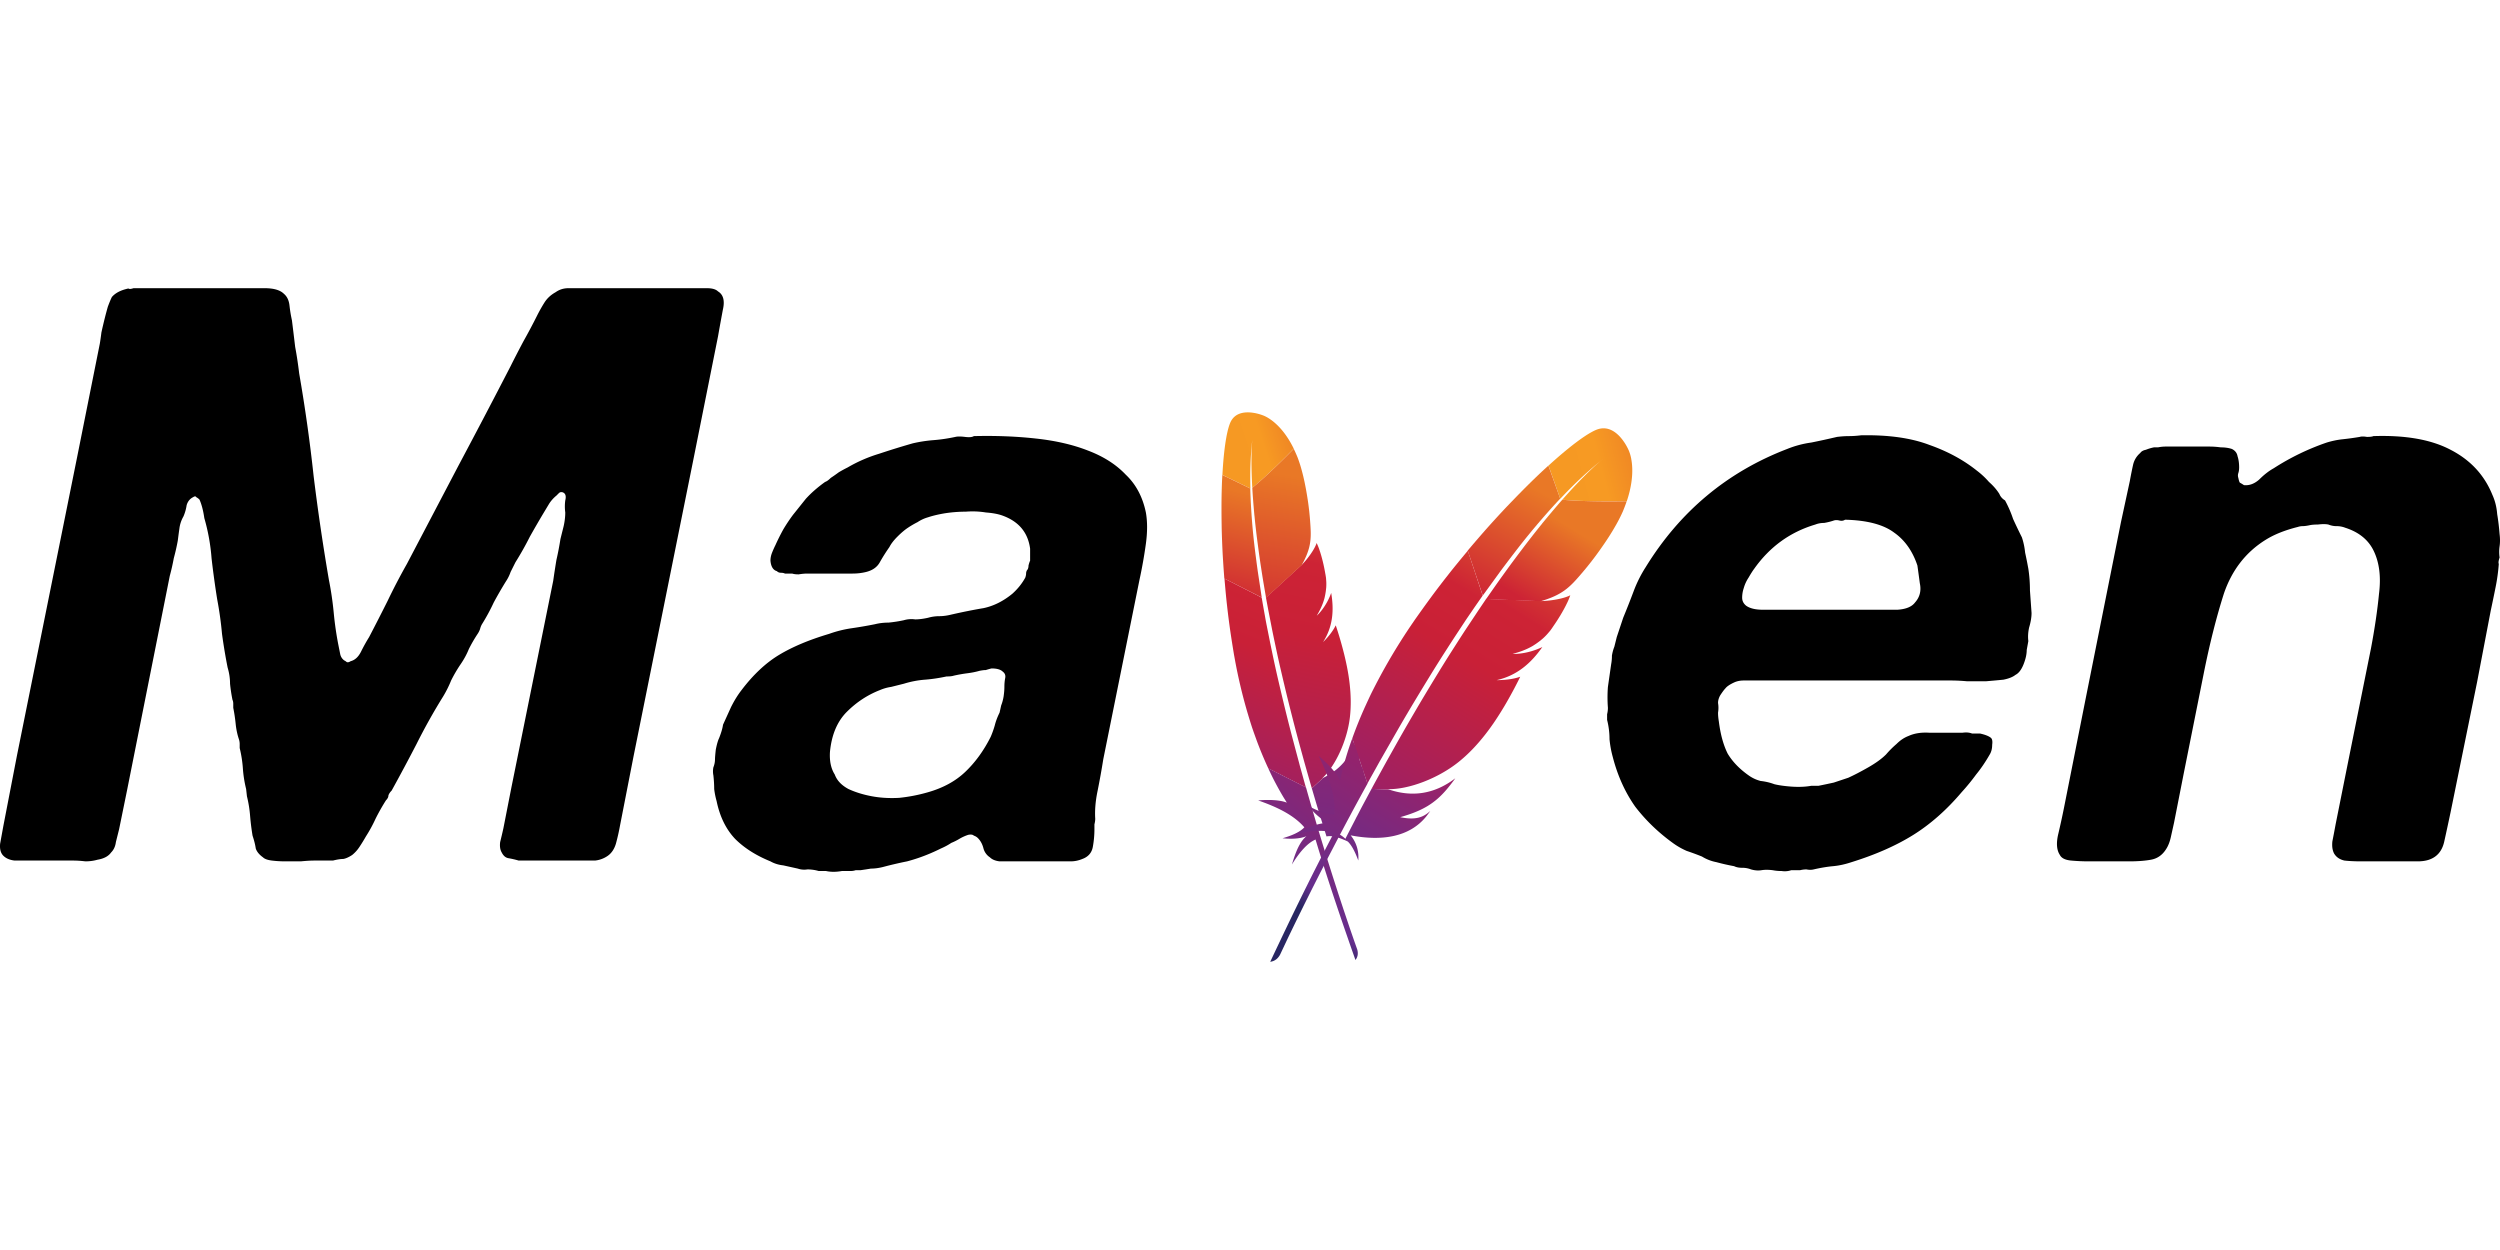 <svg xmlns="http://www.w3.org/2000/svg" viewBox="0 0 512 137.957" width="120" height="60">
  <defs>
    <linearGradient id="a" x1="3.314" x2="22.265" y1="9.593" y2="3.001" gradientTransform="scale(.968 1.033)"
      gradientUnits="userSpaceOnUse">
      <stop offset="0%" stop-color="#F69923" />
      <stop offset="31.23%" stop-color="#F79A23" />
      <stop offset="83.83%" stop-color="#E97826" />
    </linearGradient>
    <linearGradient id="b" x1="3.042" x2="7.577" y1="64.143" y2="9.326" gradientTransform="scale(.573 1.745)"
      gradientUnits="userSpaceOnUse">
      <stop offset="32.33%" stop-color="#9E2064" />
      <stop offset="63.02%" stop-color="#C92037" />
      <stop offset="75.14%" stop-color="#CD2335" />
      <stop offset="100%" stop-color="#E97826" />
    </linearGradient>
    <linearGradient id="c" x1="32.657" x2="37.52" y1="74.156" y2="22.909" gradientTransform="scale(.68 1.471)"
      gradientUnits="userSpaceOnUse">
      <stop offset="0%" stop-color="#282662" />
      <stop offset="9.548%" stop-color="#662E8D" />
      <stop offset="78.82%" stop-color="#9F2064" />
      <stop offset="94.87%" stop-color="#CD2032" />
    </linearGradient>
    <linearGradient id="d" x1="9.052" x2="18.254" y1="66.792" y2="9.394" gradientTransform="scale(.624 1.602)"
      gradientUnits="userSpaceOnUse">
      <stop offset="32.33%" stop-color="#9E2064" />
      <stop offset="63.02%" stop-color="#C92037" />
      <stop offset="75.14%" stop-color="#CD2335" />
      <stop offset="100%" stop-color="#E97826" />
    </linearGradient>
    <linearGradient id="e" x1="19.337" x2="33.359" y1="74.451" y2="40.851" gradientTransform="scale(.721 1.387)"
      gradientUnits="userSpaceOnUse">
      <stop offset="0%" stop-color="#282662" />
      <stop offset="9.548%" stop-color="#662E8D" />
      <stop offset="78.82%" stop-color="#9F2064" />
      <stop offset="94.87%" stop-color="#CD2032" />
    </linearGradient>
    <linearGradient id="f" x1="27.193" x2="32.356" y1="71.229" y2=".65" gradientTransform="scale(.588 1.699)"
      gradientUnits="userSpaceOnUse">
      <stop offset="32.33%" stop-color="#9E2064" />
      <stop offset="63.02%" stop-color="#C92037" />
      <stop offset="75.14%" stop-color="#CD2335" />
      <stop offset="100%" stop-color="#E97826" />
    </linearGradient>
    <linearGradient id="g" x1="14.329" x2="20.11" y1="93.701" y2="7.935" gradientTransform="scale(.626 1.596)"
      gradientUnits="userSpaceOnUse">
      <stop offset="32.33%" stop-color="#9E2064" />
      <stop offset="63.02%" stop-color="#C92037" />
      <stop offset="75.14%" stop-color="#CD2335" />
      <stop offset="100%" stop-color="#E97826" />
    </linearGradient>
    <linearGradient id="h" x1="55.885" x2="78.782" y1="9.664" y2="4.342" gradientTransform="scale(1.071 .934)"
      gradientUnits="userSpaceOnUse">
      <stop offset="0%" stop-color="#F69923" />
      <stop offset="31.23%" stop-color="#F79A23" />
      <stop offset="83.83%" stop-color="#E97826" />
    </linearGradient>
    <linearGradient id="i" x1="28.774" x2="62.014" y1="95.103" y2="9.526" gradientTransform="scale(.844 1.185)"
      gradientUnits="userSpaceOnUse">
      <stop offset="32.33%" stop-color="#9E2064" />
      <stop offset="63.02%" stop-color="#C92037" />
      <stop offset="75.14%" stop-color="#CD2335" />
      <stop offset="100%" stop-color="#E97826" />
    </linearGradient>
    <linearGradient id="j" x1="9.223" x2="37.69" y1="108.171" y2="72.496" gradientTransform="scale(1.158 .864)"
      gradientUnits="userSpaceOnUse">
      <stop offset="0%" stop-color="#282662" />
      <stop offset="9.548%" stop-color="#662E8D" />
      <stop offset="78.82%" stop-color="#9F2064" />
      <stop offset="94.87%" stop-color="#CD2032" />
    </linearGradient>
    <linearGradient id="k" x1="25.749" x2="51.118" y1="79.596" y2="2.909" gradientTransform="scale(.748 1.336)"
      gradientUnits="userSpaceOnUse">
      <stop offset="32.33%" stop-color="#9E2064" />
      <stop offset="63.02%" stop-color="#C92037" />
      <stop offset="75.14%" stop-color="#CD2335" />
      <stop offset="100%" stop-color="#E97826" />
    </linearGradient>
    <linearGradient id="l" x1="11.187" x2="21.68" y1="65.245" y2="29.393" gradientTransform="scale(.66 1.515)"
      gradientUnits="userSpaceOnUse">
      <stop offset="0%" stop-color="#282662" />
      <stop offset="9.548%" stop-color="#662E8D" />
      <stop offset="78.82%" stop-color="#9F2064" />
      <stop offset="94.87%" stop-color="#CD2032" />
    </linearGradient>
    <linearGradient id="m" x1="6.527" x2="65.146" y1="107.654" y2="15.83" gradientTransform="scale(1.011 .989)"
      gradientUnits="userSpaceOnUse">
      <stop offset="32.33%" stop-color="#9E2064" />
      <stop offset="63.02%" stop-color="#C92037" />
      <stop offset="75.14%" stop-color="#CD2335" />
      <stop offset="100%" stop-color="#E97826" />
    </linearGradient>
    <linearGradient id="n" x1="5.77" x2="53.837" y1="82.415" y2="25.258" gradientTransform="scale(1.177 .849)"
      gradientUnits="userSpaceOnUse">
      <stop offset="32.33%" stop-color="#9E2064" />
      <stop offset="63.02%" stop-color="#C92037" />
      <stop offset="75.14%" stop-color="#CD2335" />
      <stop offset="100%" stop-color="#E97826" />
    </linearGradient>
  </defs>
  <g fill="none">
    <path fill="url(#a)"
      d="M1.782 2.143c-.186.439-.362 1.006-.526 1.69l-.12.534c-.04.186-.078.378-.115.578l-.11.618-.106.66-.099.698-.093.737-.088.773-.081.81-.038.417-.072.861-.064.894-.058.926-.026.475 5.736 2.776c-.087-3.349.021-6.515.323-9.425l.059-.518-.04.475-.052.785-.019.375-.031.855-.012.481-.013 1.07.002.898.014.982.016.7.037 1.123.034.796.042.835.024.432c1.068-.871 2.348-2.015 3.678-3.265l.893-.848c.15-.143.3-.287.449-.432l.896-.874.885-.878.862-.872.83-.854c-.917-1.875-1.907-3.253-2.827-4.26l-.304-.321c-.201-.206-.398-.394-.588-.565l-.282-.246-.272-.222c-.09-.07-.176-.137-.261-.2l-.25-.178-.235-.159-.326-.202-.29-.162-.324-.16-.242-.104-.442-.16-.323-.104L7.52.3l-.24-.06L7.02.18a9.492 9.492 0 0 0-.137-.028l-.287-.05-.3-.044C4.709-.139 2.66.07 1.782 2.143z"
      style="fill:url(#a)" transform="translate(250.163 25.432)" />
    <path
      d="m267.076 96.869-.796-2.909-.702-2.59-.3-1.139-.581-2.248-.562-2.202-.56-2.262-.27-1.114-.52-2.185-.523-2.24a250.603 250.603 0 0 1-.726-3.249l-.455-2.131-.22-1.045-.306-1.487-.68-3.497-.145-.78-.295-1.532-.09-.507-.069-.367-.275.25-.57-.282.04.187c.125.763.255 1.532.395 2.306l.468 2.501.122.683c.266 1.4.54 2.794.834 4.195l.3 1.403a312.03 312.03 0 0 0 1.24 5.64 296.46 296.46 0 0 0 1.303 5.498c.297 1.217.595 2.421.9 3.618l.46 1.79c.479 1.873.962 3.718 1.466 5.524.105.406.221.828.342 1.223l.6 2.176c.2.718.401 1.428.606 2.136l.92.461.306-.273c-.007-.043-.014-.086-.037-.117-.609-1.85-1.124-3.672-1.62-5.435z" />
    <path fill="url(#b)"
      d="M7.423 32.522a284.93 284.93 0 0 1-.725-5.632 126.997 126.997 0 0 1-.442-4.538l-.102-1.34a1.686 1.686 0 0 1-.002-.103 117.149 117.149 0 0 1-.257-5.323L.17 12.826l-.015.35-.039.729c-.057 1.371-.099 2.828-.111 4.36-.014 1.727.002 3.528.034 5.414.04 1.735.111 3.545.205 5.385.07 1.182.146 2.373.233 3.579l.105 1.394 7.658 3.88-.27-1.807z"
      style="fill:url(#b)" transform="translate(250.163 25.432)" />
    <path fill="url(#c)"
      d="m18.5 76.992.118.409.76 2.584c.11.367.22.736.333 1.107l.363 1.175.124.423c.022.069.046.137.072.206l1.234 3.954c1.093-.226 2.424.181 3.831.795l.567.256c-1.036-1.246-2.47-2.08-4.183-2.273 4.69-3.128 7.776-7.157 7.343-11.964a16.477 16.477 0 0 0-.19-1.312c-.07 1.772-.777 3.073-2.827 4.463l-.253.167c2.12-3.731 2.704-6.263 2.453-9.535-.062-.777-.158-1.6-.301-2.486-.678 4.872-3.295 8.026-7.123 9.892z"
      style="fill:url(#c)" transform="translate(250.163 25.432)" />
    <path fill="url(#d)"
      d="m15.753 71.273-.488-1.826-.98-3.696a360.716 360.716 0 0 1-1.358-5.409 592.899 592.899 0 0 1-1.304-5.497 255.47 255.47 0 0 1-1.24-5.642l-.388-1.865-.746-3.732a80.41 80.41 0 0 1-.373-2.023 236.5 236.5 0 0 1-.61-3.467l-.042-.188L.61 34.041l.024.242c.003.042.005.084.003.125.154 1.725.303 3.476.507 5.236.2 1.787.427 3.579.693 5.39.225 1.526.467 3.041.72 4.572l.166.917a106.947 106.947 0 0 0 2.569 10.878c.331 1.11.656 2.178.988 3.191l.295.853.61 1.698A76.634 76.634 0 0 0 9.59 72.92l7.696 3.9c-.41-1.416-.789-2.854-1.206-4.313l-.213-.817z"
      style="fill:url(#d)" transform="translate(250.163 25.432)" />
    <path fill="url(#e)"
      d="M9.703 73.175a60.86 60.86 0 0 0 3.056 5.752l.62 1.002c-.73-.294-1.652-.44-2.548-.505l-.445-.026a18.602 18.602 0 0 0-.219-.009l-.427-.009-.601.002-.538.016-.452.023-.632.052c-.006.001-.008.001-.007.002 3.891 1.35 7.304 3.002 9.457 5.508-.856.942-2.457 1.658-4.47 2.241 1.498.163 2.64.096 3.464-.038l.333-.061c.053-.01.103-.022.153-.033l.276-.068.239-.07.29-.101.148-.061c-1.236 1.03-2.01 2.787-2.653 4.756l-.222.703-.108.356c1.637-2.676 3.262-4.448 4.843-5.126 1.767 5.858 3.81 12.092 6.052 18.597l1.048 3.021c.354 1.013.713 2.033 1.076 3.058.521-.673.58-1.417.361-2.175l-.717-2.026-.817-2.366-1.265-3.754-1.036-3.147-1.146-3.552-1.094-3.465-1.004-3.247-.739-2.431-.6-2.008c-.081-.263-.155-.531-.234-.803l-.226-.745-.65-2.243-.66-2.307-.296-1.064-.012-.015-7.697-3.9c.018.068.037.123.06.18z"
      style="fill:url(#e)" transform="translate(250.163 25.432)" />
    <path fill="url(#f)"
      d="m9.135 38.082.136.746c.1.508.19 1.02.288 1.536l.833 4.272.306 1.488.445 2.102.23 1.073c.23 1.065.472 2.146.726 3.25l.523 2.24.52 2.185.27 1.114.56 2.261.558 2.198c.284 1.11.576 2.24.884 3.39.225.85.459 1.713.698 2.586l.8 2.914.605 2.142.625 2.188c.106.368.212.738.32 1.108.007.043.015.086.038.117l2.321-2.139-.056.024-.124.06c2.756-2.602 5.117-7.816 5.657-12.515.248-2.165.225-4.469-.072-6.982-.215-1.873-.596-3.841-1.12-5.971a76.634 76.634 0 0 0-1.708-5.853c-.426.869-1.031 1.724-1.773 2.558l-.402.44-.138.144-.291.293c2.032-3.16 2.274-6.552 1.67-10.074-.369 1.044-1.094 2.592-2.297 3.983-.154.185-.335.367-.516.548-.032.023-.058.053-.09.084l-.056.047c.674-1.123 1.172-2.19 1.492-3.27.05-.15.09-.303.124-.455l.05-.23c.082-.35.136-.704.19-1.058l.078-.685c.03-.403.039-.817.02-1.238l-.054-.774a2.187 2.187 0 0 0-.022-.171l-.08-.496a6.433 6.433 0 0 0-.045-.234 35.59 35.59 0 0 0-.508-2.469l-.167-.653-.151-.551-.197-.653-.255-.764a6.746 6.746 0 0 0-.081-.222l-.155-.385c-.049-.119-.096-.227-.141-.325l-.127-.26a2.318 2.318 0 0 1-.098.306l-.07.155c-.48 1.126-1.595 2.67-2.612 3.754-.016.012-.031.023-.035.05l-.21.21a2.482 2.482 0 0 0-.106.119l.04-.078-7.315 6.699c.062.05.07.094.065.121z"
      style="fill:url(#f)" transform="translate(250.163 25.432)" />
    <path fill="url(#g)"
      d="M6.306 15.454c.03.534.064 1.09.105 1.67L6.5 18.31c.016.202.032.407.05.615l.108 1.273.06.657.017.212a.78.78 0 0 0 .018.1c.062.653.13 1.324.207 2.017l.162 1.413c.058.48.119.971.183 1.473l.304 2.298c.143 1.043.297 2.125.469 3.252l.133.854c.131.87.277 1.761.431 2.675l.482 2.819 7.316-6.699c1.525-2.763 1.858-4.482 1.838-6.618-.008-.43-.028-.878-.056-1.336l-.031-.462a57.567 57.567 0 0 0-.661-5.776c-.3-1.858-.668-3.643-1.089-5.171a27.429 27.429 0 0 0-.838-2.624 29.788 29.788 0 0 0-.807-1.825l-.83.847c-.14.143-.284.286-.427.43l-.874.872-.891.874-.897.865-.448.426-.886.831a69.968 69.968 0 0 1-3.237 2.85z"
      style="fill:url(#g)" transform="translate(250.163 25.432)" />
    <path fill="#000"
      d="M212.12 30.787c4.061.439 7.628 1.262 10.702 2.47 3.182 1.207 5.762 2.853 7.737 4.939 2.086 1.975 3.458 4.555 4.116 7.738.33 1.865.33 4.006 0 6.42a95.863 95.863 0 0 1-1.317 7.409l-7.408 36.714c-.33 2.085-.714 4.226-1.153 6.42-.439 2.086-.604 4.007-.494 5.763 0 .33-.055.713-.164 1.152v.988c0 1.208-.11 2.415-.33 3.622-.22 1.208-.933 2.03-2.14 2.47a6.202 6.202 0 0 1-2.47.494h-14.487c-.879-.11-1.537-.384-1.976-.824a3.149 3.149 0 0 1-1.317-1.81c-.22-.879-.604-1.592-1.153-2.14a2.067 2.067 0 0 0-.823-.495c-.22-.22-.604-.274-1.152-.164a9.1 9.1 0 0 0-1.811.823c-.55.33-1.098.604-1.647.823-.658.44-1.372.823-2.14 1.152-.658.33-1.372.659-2.14.988a34.988 34.988 0 0 1-4.775 1.647c-1.646.329-3.292.713-4.939 1.152-.878.22-1.701.33-2.47.33-.658.11-1.371.219-2.14.329h-.987c-.33.11-.659.164-.988.164h-1.811c-1.208.22-2.305.22-3.293 0h-1.482a8.356 8.356 0 0 0-2.305-.329 4.053 4.053 0 0 1-1.975-.165l-2.964-.658c-.987-.11-1.866-.384-2.634-.823-2.963-1.208-5.378-2.744-7.244-4.61-1.866-1.976-3.128-4.555-3.786-7.738a16.384 16.384 0 0 1-.494-2.47c0-.878-.055-1.81-.165-2.798a4.157 4.157 0 0 1 0-1.647c.22-.549.33-1.097.33-1.646 0-.33.054-.988.164-1.976.22-1.097.439-1.866.658-2.305.44-1.097.714-2.03.824-2.798l1.646-3.622c.659-1.318 1.372-2.47 2.14-3.458 2.415-3.183 4.994-5.597 7.738-7.244 2.744-1.646 6.147-3.073 10.208-4.28a23.617 23.617 0 0 1 4.61-1.153 87.393 87.393 0 0 0 4.774-.823c.878-.22 1.81-.33 2.799-.33 1.097-.11 2.14-.274 3.128-.493a5.48 5.48 0 0 1 2.305-.165c.768 0 1.646-.11 2.634-.33a8.355 8.355 0 0 1 2.305-.328c.768 0 1.591-.11 2.47-.33 2.414-.548 4.61-.987 6.585-1.317 2.085-.439 4.06-1.427 5.927-2.963 1.097-.988 1.975-2.086 2.634-3.293.11-.33.165-.604.165-.823 0-.22.054-.44.164-.659.22-.22.33-.548.33-.987.11-.44.219-.769.329-.988v-2.47c-.44-3.293-2.305-5.543-5.598-6.75-.878-.33-2.03-.549-3.457-.658a17.022 17.022 0 0 0-4.116-.165c-1.427 0-2.854.11-4.28.33-1.318.219-2.47.493-3.458.822a7.596 7.596 0 0 0-2.14.988c-.659.33-1.317.714-1.976 1.153-.659.439-1.372 1.042-2.14 1.81-.769.769-1.317 1.482-1.647 2.14a35.89 35.89 0 0 0-1.975 3.129c-.55.988-1.482 1.646-2.8 1.976-.877.22-1.81.329-2.798.329h-9.22c-.548 0-1.152.055-1.81.165-.55 0-.988-.055-1.318-.165h-1.481c-.22-.11-.494-.165-.824-.165-.329 0-.603-.11-.823-.329-.768-.22-1.207-.933-1.317-2.14 0-.55.11-1.098.33-1.647.219-.548.438-1.042.658-1.481a45.962 45.962 0 0 1 1.646-3.293 34.697 34.697 0 0 1 1.976-2.964l1.317-1.646 1.317-1.646c1.098-1.208 2.415-2.36 3.951-3.458.33-.11.714-.384 1.153-.823a37.127 37.127 0 0 0 1.646-1.152c.549-.33 1.153-.659 1.811-.988a29.998 29.998 0 0 1 6.421-2.799c2.305-.768 4.61-1.482 6.915-2.14a28.857 28.857 0 0 1 4.28-.659c1.427-.11 2.909-.329 4.446-.658.439-.11 1.097-.11 1.975 0 .878.11 1.482.055 1.811-.165 4.5-.11 8.726.055 12.677.494zm183.035 1.317c3.731 1.317 6.97 3.073 9.713 5.268a16.201 16.201 0 0 1 2.47 2.305c.878.769 1.591 1.592 2.14 2.47.22.549.604.988 1.152 1.317a23.235 23.235 0 0 1 1.647 3.787c.549 1.207 1.152 2.47 1.81 3.786.33.988.55 2.03.66 3.128.219.988.438 2.086.658 3.293.22 1.427.33 2.909.33 4.445l.328 4.61c0 .878-.164 1.866-.494 2.964-.22.987-.274 1.92-.164 2.798l-.33 1.811c0 .878-.219 1.866-.658 2.964-.439 1.097-.988 1.81-1.646 2.14-.55.44-1.372.768-2.47.988-1.097.11-2.305.22-3.622.33h-3.787a36.646 36.646 0 0 0-3.292-.165h-42.476c-.659 0-1.263.11-1.811.329-.988.439-1.647.878-1.976 1.317-.22.22-.549.658-.988 1.317-.33.549-.494 1.098-.494 1.646.11.659.11 1.317 0 1.976 0 .549.055 1.152.165 1.811.33 2.634.933 4.83 1.81 6.585.989 1.647 2.415 3.129 4.281 4.446a7.244 7.244 0 0 0 2.47 1.152c.988.11 1.92.33 2.799.659.878.22 2.03.384 3.457.493 1.537.11 2.909.055 4.116-.164h1.482c1.097-.22 2.14-.44 3.128-.659l2.963-.988c1.208-.548 2.58-1.262 4.116-2.14 1.537-.878 2.744-1.756 3.622-2.634a19.702 19.702 0 0 1 2.14-2.14c.769-.769 1.592-1.317 2.47-1.647 1.207-.548 2.634-.768 4.28-.658h6.75c.769-.11 1.427-.055 1.976.165h1.647c.987.219 1.7.493 2.14.823.33.22.439.713.33 1.481 0 .769-.165 1.427-.495 1.976-.878 1.537-1.81 2.909-2.799 4.116a42.98 42.98 0 0 1-2.963 3.622c-3.073 3.622-6.366 6.53-9.878 8.726-3.512 2.195-7.738 4.06-12.677 5.597-1.317.44-2.58.714-3.787.823-1.207.11-2.524.33-3.951.659-.44.11-.933.11-1.482 0-.439 0-.878.055-1.317.165h-1.81a4.054 4.054 0 0 1-1.977.164 9.252 9.252 0 0 1-1.81-.164c-.879-.11-1.647-.11-2.305 0-.659.11-1.372.055-2.14-.165a4.834 4.834 0 0 0-1.812-.33c-.658 0-1.207-.109-1.646-.329a42.986 42.986 0 0 1-3.622-.823 8.79 8.79 0 0 1-2.964-1.152 56.912 56.912 0 0 0-3.128-1.153 15 15 0 0 1-2.634-1.481c-3.073-2.195-5.707-4.72-7.902-7.574-2.086-2.963-3.622-6.366-4.61-10.207a20.956 20.956 0 0 1-.659-3.622c0-1.317-.164-2.634-.494-3.951v-1.153c.11-.439.165-.878.165-1.317a27.823 27.823 0 0 1 0-4.28l.659-4.61a9.25 9.25 0 0 0 .164-1.811c.11-.659.275-1.262.494-1.811l.494-1.976 1.317-3.951a183.59 183.59 0 0 0 2.14-5.433 25.958 25.958 0 0 1 2.47-4.94c7.024-11.414 16.683-19.481 28.976-24.2a20.606 20.606 0 0 1 4.939-1.318c1.646-.33 3.402-.713 5.268-1.152.878-.11 1.702-.165 2.47-.165.768 0 1.591-.055 2.47-.165 5.597-.11 10.262.55 13.994 1.976zM54.193 0c1.866 0 3.183.384 3.951 1.152.659.55 1.043 1.372 1.153 2.47.11.988.274 1.976.493 2.963.22 1.757.44 3.568.659 5.433.33 1.757.604 3.568.823 5.433a324.492 324.492 0 0 1 2.964 21.074 449.55 449.55 0 0 0 3.128 21.238c.439 2.195.768 4.445.988 6.75.219 2.305.548 4.555.987 6.75l.33 1.647c.11.548.384.987.823 1.317.22.11.384.22.494.329.22.11.494.055.823-.165.878-.22 1.591-.878 2.14-1.975a35.89 35.89 0 0 1 1.646-2.964 482.874 482.874 0 0 0 3.787-7.408 125 125 0 0 1 3.951-7.574L93.87 36.385c3.622-6.805 7.19-13.61 10.701-20.415a218.48 218.48 0 0 1 2.635-5.104 122.4 122.4 0 0 0 2.798-5.268 31.84 31.84 0 0 1 1.482-2.635c.549-.878 1.317-1.591 2.305-2.14.768-.549 1.646-.823 2.634-.823h28.318c1.097 0 1.866.22 2.305.659 1.097.658 1.427 1.92.987 3.786-.329 1.756-.658 3.567-.987 5.433l-4.94 24.696-12.347 61.244-2.799 14.324a42.991 42.991 0 0 1-.823 3.622c-.33 1.097-.878 1.92-1.647 2.47a5.495 5.495 0 0 1-2.634.987h-15.64a19.525 19.525 0 0 0-2.14-.494c-.55-.11-.988-.494-1.318-1.152-.329-.55-.439-1.263-.329-2.14.22-.879.44-1.812.659-2.8l1.646-8.396 8.561-42.311c.22-1.537.44-2.964.659-4.28a58.78 58.78 0 0 0 .823-4.281l.658-2.635c.22-.987.33-1.92.33-2.798a9.292 9.292 0 0 1 0-2.47c.22-.878.055-1.427-.494-1.646-.33-.11-.604-.055-.823.164l-.494.494a7.195 7.195 0 0 0-1.482 1.647l-.988 1.646a210.604 210.604 0 0 0-2.963 5.104 63.68 63.68 0 0 1-2.964 5.268l-.988 1.976a8.31 8.31 0 0 1-.987 1.975 85.637 85.637 0 0 0-2.47 4.28 40.788 40.788 0 0 1-2.305 4.281c-.22.33-.384.714-.494 1.153-.11.33-.274.658-.494.988a29.063 29.063 0 0 0-1.81 3.128c-.44 1.097-1.043 2.195-1.812 3.292a29.063 29.063 0 0 0-1.81 3.129 23.036 23.036 0 0 1-1.647 3.292 121.163 121.163 0 0 0-5.433 9.714 403.702 403.702 0 0 1-5.104 9.549c-.329.329-.548.658-.658.988 0 .329-.165.658-.494.987a42.193 42.193 0 0 0-2.14 3.787 29.468 29.468 0 0 1-1.976 3.622 36.578 36.578 0 0 1-1.317 2.14 7.195 7.195 0 0 1-1.482 1.647c-.658.439-1.262.713-1.81.823-.55 0-1.263.11-2.141.329H64.4c-.768 0-1.701.055-2.799.165h-3.128c-.987 0-1.92-.055-2.798-.165-.879-.11-1.482-.33-1.811-.659-.769-.548-1.263-1.152-1.482-1.81-.11-.769-.33-1.647-.659-2.635a48.551 48.551 0 0 1-.494-3.951 24.779 24.779 0 0 0-.658-4.116l-.165-1.482a24.779 24.779 0 0 1-.658-4.115 24.997 24.997 0 0 0-.659-4.281v-.823c0-.33-.055-.659-.165-.988-.329-.988-.548-2.03-.658-3.128a34.065 34.065 0 0 0-.494-3.293v-.823c0-.33-.055-.604-.165-.823A34.065 34.065 0 0 1 47.113 81c0-1.098-.164-2.195-.493-3.293-.44-2.195-.824-4.5-1.153-6.914a73.266 73.266 0 0 0-.988-7.08 193.624 193.624 0 0 1-1.152-8.396 40.38 40.38 0 0 0-1.482-8.232c-.22-1.537-.549-2.799-.988-3.787a2.58 2.58 0 0 0-.658-.494c-.11-.22-.33-.22-.659 0-.658.33-1.097.878-1.317 1.647a9.111 9.111 0 0 1-.658 2.305 6.573 6.573 0 0 0-.824 2.47c-.11.768-.22 1.59-.329 2.469a42.988 42.988 0 0 1-.823 3.622 42.987 42.987 0 0 1-.823 3.622l-8.726 43.793-1.646 8.067-.659 2.634c-.11.878-.439 1.592-.988 2.14-.549.769-1.481 1.263-2.799 1.482-.768.22-1.591.33-2.47.33a21.217 21.217 0 0 0-2.633-.165H2.99c-.988-.11-1.756-.439-2.305-.988-.549-.549-.768-1.372-.659-2.47l.659-3.621 2.799-14.488 12.348-61.245 4.61-23.05c.11-.658.219-1.426.329-2.304.22-.988.439-1.92.658-2.799.22-.878.44-1.701.659-2.47.329-.877.603-1.536.823-1.975.658-.768 1.646-1.317 2.963-1.646.33-.11.55-.11.659 0 .22 0 .494-.055.823-.165h26.836zm447.682 33.092c4.06 2.085 6.915 5.158 8.56 9.22.55 1.207.879 2.524.989 3.95.22 1.318.384 2.69.494 4.117.11.878.11 1.7 0 2.47a8.108 8.108 0 0 0 0 2.304c-.22.659-.275 1.098-.165 1.317a38.266 38.266 0 0 1-.658 4.775c-.33 1.646-.659 3.238-.988 4.774l-2.8 14.653-5.432 26.67a558.079 558.079 0 0 1-1.317 6.092c-.44 1.866-1.482 3.074-3.128 3.622-.659.22-1.427.33-2.305.33H483.6c-1.317 0-2.47-.055-3.457-.165-.988-.22-1.701-.713-2.14-1.482-.33-.658-.44-1.481-.33-2.47.22-1.097.44-2.25.659-3.457l2.305-11.524 4.939-24.53c.768-4.062 1.317-7.794 1.646-11.196.44-3.512.055-6.476-1.152-8.89-1.098-2.196-3.019-3.732-5.762-4.61a4.834 4.834 0 0 0-1.811-.33c-.55 0-1.098-.11-1.647-.329-.549-.11-1.262-.11-2.14 0-.768 0-1.372.055-1.811.165-.549.11-.988.164-1.317.164-.33 0-.659.055-.988.165-2.634.659-4.83 1.537-6.585 2.634-4.062 2.525-6.915 6.201-8.562 11.03-1.536 4.83-2.908 10.263-4.115 16.3l-4.116 20.58-1.976 10.042-.659 2.964c-.22.987-.548 1.81-.987 2.47-.769 1.206-1.811 1.92-3.128 2.14-1.208.219-2.69.329-4.446.329h-8.231c-1.208 0-2.415-.055-3.622-.165-1.208-.11-1.976-.494-2.305-1.152-.659-.988-.769-2.415-.33-4.281a160.57 160.57 0 0 0 1.153-5.268l4.445-22.39 7.244-36.22 1.811-8.397c.22-1.208.439-2.305.659-3.293a4.44 4.44 0 0 1 1.481-2.47c.22-.329.604-.548 1.153-.658a9.386 9.386 0 0 1 1.646-.494h.823a8.376 8.376 0 0 1 1.647-.165h8.725c.878 0 1.702.055 2.47.165.878 0 1.646.11 2.305.33.658.329 1.042.822 1.152 1.481.22.659.33 1.427.33 2.305 0 .439-.055.823-.165 1.152-.11.33-.11.659 0 .988.11.549.22.878.33.988.219.11.493.274.822.494 1.098.11 2.14-.275 3.128-1.153.988-.987 1.976-1.756 2.964-2.304a49.703 49.703 0 0 1 10.866-5.269c1.097-.33 2.14-.549 3.128-.658a56.205 56.205 0 0 0 3.622-.494c.33-.11.823-.11 1.482 0 .658 0 1.097-.055 1.317-.165 6.585-.22 11.854.714 15.805 2.799zm-298.81 44.781c-.439.11-.823.22-1.152.33-.33 0-.769.054-1.317.164-.769.22-1.592.384-2.47.494a30.23 30.23 0 0 0-2.799.494c-.329.11-.823.164-1.481.164-1.537.33-3.019.55-4.446.659-1.427.11-2.853.384-4.28.823l-2.634.659c-.769.11-1.537.329-2.305.658-2.525.988-4.775 2.47-6.75 4.445-1.976 1.976-3.128 4.72-3.458 8.232-.11 1.866.22 3.403.988 4.61.44 1.207 1.372 2.195 2.799 2.963 1.427.659 3.018 1.153 4.774 1.482 1.756.33 3.622.44 5.598.33a33.34 33.34 0 0 0 5.927-1.153c3.073-.878 5.598-2.25 7.573-4.116 2.086-1.976 3.842-4.39 5.269-7.244.329-.768.603-1.537.823-2.305.22-.878.548-1.756.988-2.634l.329-1.482c.22-.549.384-1.152.494-1.81.11-.77.164-1.428.164-1.976 0-.659.055-1.263.165-1.811.11-.55-.055-.988-.494-1.317-.439-.44-1.207-.659-2.305-.659zm174.803-30.458c-.33.22-.714.275-1.153.165-.439-.11-.823-.11-1.152 0-.659.22-1.317.384-1.976.494-.658 0-1.262.11-1.81.33-5.16 1.536-9.33 4.554-12.513 9.054-.33.44-.714 1.043-1.153 1.811a7.597 7.597 0 0 0-.987 2.14 6.215 6.215 0 0 0-.33 1.976c0 .659.275 1.207.823 1.646.769.55 1.921.824 3.458.824h27.494c1.756-.11 2.964-.604 3.622-1.482.988-1.098 1.317-2.415.988-3.951-.22-1.647-.384-2.854-.494-3.622-.988-2.964-2.58-5.214-4.774-6.75-2.196-1.647-5.543-2.525-10.043-2.635z" />
    <g>
      <path fill="url(#h)"
        d="M66.756.315c-.234.096-.49.218-.764.363l-.427.236c-.294.169-.608.361-.94.576l-.51.34-.535.372-.561.406-.585.438-.302.231-.62.485-.64.516-.663.546-.682.576-.702.604-.72.633-.737.66-.374.34 2.411 6.793c2.61-2.784 5.23-5.263 7.802-7.375l.905-.734.065-.05-.622.506-.61.528-.662.598-.627.588-.527.507-.379.371-.82.822-.67.689-.966 1.018-.514.553-.534.583-.84.93-.584.66c.6.057 1.258.107 1.958.149l1.08.057 1.134.047 1.175.037 1.205.026 1.224.016.615.005 1.23.002c.206 0 .41-.002.614-.003l1.212-.012c.2-.002.4-.005.597-.009l1.17-.025c.959-2.86 1.178-5.16 1.104-6.877l-.026-.435-.037-.408-.023-.195-.051-.368-.059-.341a10.75 10.75 0 0 0-.031-.161l-.066-.301-.069-.275-.07-.247-.069-.22-.129-.359-.105-.249-.249-.514-.145-.274-.122-.216-.14-.236-.16-.254-.18-.266-.196-.275c-1.1-1.482-2.98-3.15-5.457-2.128z"
        style="fill:url(#h)" transform="translate(260.14 28.697)" />
      <path
        d="m283.012 98.652 1.009-1.836 1.369-2.439 1.199-2.127.595-1.051 1.325-2.296 1.309-2.247.645-1.103c.676-1.144 1.35-2.272 2.015-3.376l1.317-2.172a327.9 327.9 0 0 1 3.356-5.411l1.327-2.078.652-1.015.936-1.44 1.135-1.705 1.095-1.651.504-.744.979-1.467.168-.242.315-.467.084-.12-.42-.018-.235-.68-.116.183c-.506.713-1.013 1.436-1.515 2.169l-1.61 2.386-.445.646a257.053 257.053 0 0 0-2.66 4.04l-.874 1.368a352.92 352.92 0 0 0-3.484 5.526c-1.135 1.816-2.227 3.639-3.319 5.461a450.287 450.287 0 0 0-2.15 3.627l-1.053 1.807a306.152 306.152 0 0 0-3.207 5.61c-.238.412-.48.844-.697 1.258a332.46 332.46 0 0 0-2.454 4.43l.373 1.101.464.024a.313.313 0 0 0 .063-.125c.653-1.315 1.33-2.587 2.005-3.826z" />
      <path fill="url(#i)"
        d="M47.161 29.252c1.303-1.747 2.6-3.45 3.89-5.11 1.345-1.718 2.7-3.369 4.072-4.972.082-.1.163-.199.241-.276a132.502 132.502 0 0 1 4.023-4.49l-2.415-6.77-.292.27-.61.556a145.717 145.717 0 0 0-3.553 3.422c-.692.689-1.392 1.4-2.103 2.13l-1.44 1.49-.732.765a221.577 221.577 0 0 0-4.113 4.498 298.907 298.907 0 0 0-2.655 3.066l-1.024 1.206 3.082 9.208 1.219-1.67z"
        style="fill:url(#i)" transform="translate(260.14 28.697)" />
      <path fill="url(#j)"
        d="m20.745 73.852-.458.847-1.212 2.261c-.204.382-.408.767-.612 1.155l-.64 1.234c-.123.228-.242.433-.343.663l-.674 1.301-1.474 2.862c1.2.777 2.001 2.454 2.705 4.34.156-1.826-.336-3.636-1.561-5.153 6.26 1.209 11.947.417 15.416-3.797.301-.38.605-.78.89-1.206-1.469 1.374-3.077 1.858-5.845 1.341l-.313-.062c4.671-1.32 7.152-2.893 9.551-5.727a35.322 35.322 0 0 0 1.732-2.24c-4.417 3.383-9.03 3.843-13.593 2.304z"
        style="fill:url(#j)" transform="translate(260.14 28.697)" />
      <path fill="url(#k)"
        d="m22.837 67.492 1.3-2.283 2.148-3.754a407.989 407.989 0 0 1 3.203-5.434 670.634 670.634 0 0 1 3.319-5.461 288.958 288.958 0 0 1 3.484-5.526c1.157-1.813 2.358-3.62 3.533-5.408.43-.65.856-1.278 1.307-1.924.74-1.095 1.502-2.186 2.264-3.277l.116-.184-3.042-9.179-.172.214c-.03.036-.063.071-.098.103-1.246 1.51-2.517 3.04-3.751 4.618-1.26 1.598-2.5 3.22-3.725 4.89-1.031 1.407-2.04 2.819-3.053 4.252l-.595.87A120.965 120.965 0 0 0 22.5 50.808a141.169 141.169 0 0 0-1.74 3.354c-.446.915-.873 1.855-1.297 2.773a86.679 86.679 0 0 0-2.656 6.56l3.098 9.255.602-1.099 1.233-2.21c.207-.37.413-.744.619-1.12z"
        style="fill:url(#k)" transform="translate(260.14 28.697)" />
      <path fill="url(#l)"
        d="M16.697 63.79a68.838 68.838 0 0 0-2.11 7.06l-.297 1.298c-.28-.643-.728-1.308-1.233-1.935l-.309-.371a17.19 17.19 0 0 0-.158-.182l-.32-.352-.32-.336-.314-.318-.45-.434-.41-.376-.447-.393-.403-.332c2.06 4.178 3.494 8.22 3.237 11.948-1.437.079-3.296-.617-5.38-1.747.897 1.1 1.721 1.876 2.416 2.42l.311.235c.05.037.1.072.149.106l.281.19.26.161.238.136.214.111.189.09.162.07.072.029c-1.747-.147-3.682.588-5.682 1.6l-.669.348-.672.363c3.445-.854 6.16-.99 7.972-.279a448.599 448.599 0 0 0-2.686 5.17l-1.356 2.668a667.087 667.087 0 0 0-6.189 12.624l-1.394 2.929c-.465.983-.932 1.973-1.399 2.969.954-.127 1.592-.68 2.02-1.464l1.577-3.346 1.453-3.008 1.855-3.778 1.64-3.284 1.624-3.21 1.543-3.01 2.14-4.116 1.521-2.88.523-.983.45-.832.41-.78.624-1.153 1.281-2.352.656-1.198.606-1.092.003-.022-3.097-9.254c-.04.068-.069.128-.095.192z"
        style="fill:url(#l)" transform="translate(260.14 28.697)" />
      <path fill="url(#m)"
        d="m44.121 35.088-.482.71c-.324.486-.658.972-.99 1.465l-1.589 2.396-1.134 1.704-.288.442c-.43.66-.863 1.332-1.3 2.014l-1.327 2.078a304.255 304.255 0 0 0-2.673 4.292l-.683 1.119a456.87 456.87 0 0 0-3.332 5.548l-1.296 2.214c-.654 1.12-1.316 2.26-1.983 3.432-.395.69-.792 1.391-1.192 2.101l-1.971 3.516-.604 1.096-1.227 2.232c-.412.753-.826 1.513-1.242 2.281-.028.04-.056.08-.063.124l3.569.123c-.062-.031-.128-.04-.212-.075 4.286.094 10.33-2.228 14.498-5.581 1.92-1.545 3.731-3.418 5.489-5.678 1.315-1.678 2.572-3.565 3.843-5.696a86.678 86.678 0 0 0 3.274-6.07c-1.033.362-2.2.57-3.46.652l-.673.035c-.15.007-.298.005-.453.006l-.239.003c4.147-.928 7.036-3.467 9.35-6.781-1.128.547-2.942 1.217-5.015 1.38-.271.027-.561.03-.851.031-.044-.006-.089-.003-.14-.004l-.081-.006c1.435-.369 2.683-.831 3.799-1.448.16-.08.312-.172.461-.267l.223-.145c.344-.216.669-.458.994-.7l.606-.49c.46-.4.904-.848 1.312-1.345l.26-.302c.041-.05.08-.101.118-.155l.33-.463c.051-.075.102-.15.15-.224a40.137 40.137 0 0 0 1.579-2.437l.183-.312c.239-.41.449-.78.634-1.132l.217-.414.329-.666c.067-.138.129-.27.183-.395l.096-.224.163-.404c.048-.124.09-.239.125-.343l.047-.147c-.098.06-.205.119-.321.17l-.181.069c-1.28.525-3.405.881-5.085.947-.022-.004-.044-.007-.069.012l-.335.002a2.848 2.848 0 0 0-.179.011l.094-.03-11.211-.42c.009.09-.02.13-.045.15z"
        style="fill:url(#m)" transform="translate(260.14 28.697)" />
      <path fill="url(#n)"
        d="M59.822 14.624c-.4.454-.814.93-1.241 1.429l-.872 1.026-.907 1.083-1.095 1.322a.882.882 0 0 0-.065.096c-.625.767-1.266 1.57-1.927 2.413l-1.008 1.298-.515.674-1.448 1.914-.946 1.268c-.48.646-.967 1.31-1.465 1.999l-.5.695c-.503.69-1.008 1.4-1.522 2.13l-1.039 1.484-1.07 1.534 11.212.42c3.423-1.013 5.058-2.132 6.738-3.868.336-.352.675-.728 1.017-1.12l.342-.396a65.111 65.111 0 0 0 4.056-5.175c1.235-1.735 2.358-3.463 3.233-5.028a31.024 31.024 0 0 0 1.41-2.778c.309-.735.567-1.432.8-2.11l-1.163.02-1.196.012-1.217.004-1.228-.004-.614-.006-1.222-.018-1.203-.027-.591-.017-1.155-.042-.56-.025-1.08-.058c-.701-.042-1.359-.092-1.959-.149z"
        style="fill:url(#n)" transform="translate(260.14 28.697)" />
    </g>
  </g>
</svg>